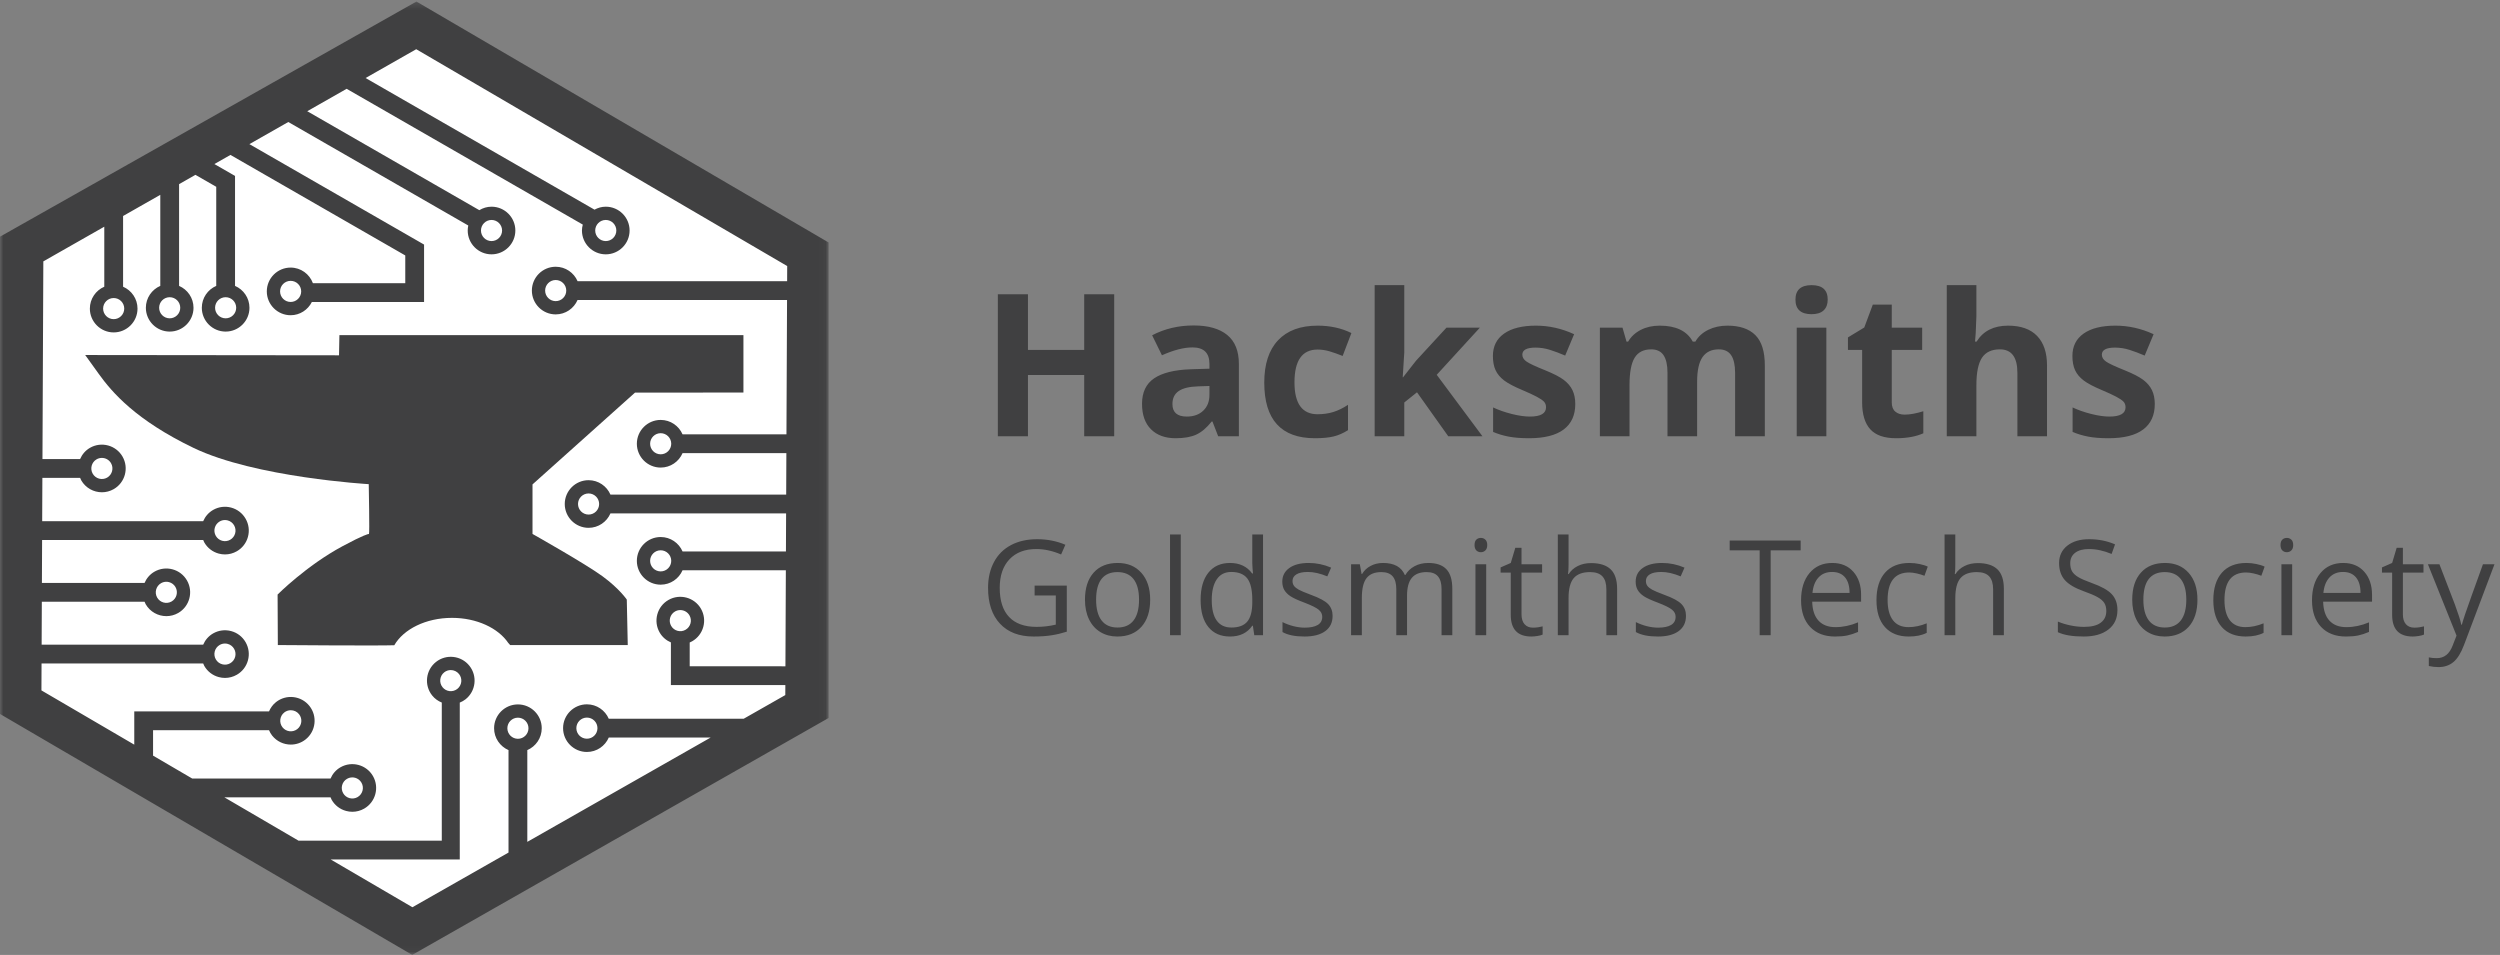 <?xml version="1.0" encoding="UTF-8"?>
<svg width="377px" height="144px" viewBox="0 0 377 144" version="1.1" xmlns="http://www.w3.org/2000/svg" xmlns:xlink="http://www.w3.org/1999/xlink">
    <rect x="0" y="0" width="377" height="144" fill="#808080" stroke="none"/>
    <!-- Generator: Sketch 39.1 (31720) - http://www.bohemiancoding.com/sketch -->
    <title>Group</title>
    <desc>Created with Sketch.</desc>
    <defs>
        <polygon id="path-1" points="0 143.94 124.957 143.94 124.957 0.233 0 0.233"></polygon>
    </defs>
    <g id="Page-1" stroke="none" stroke-width="1" fill="none" fill-rule="evenodd">
        <g id="Group">
            <polygon id="Path-2" fill="#FFFFFF" points="4.023 37.771 62.152 4.008 122.051 38.909 120.784 105.941 62.698 140.118 3.393 105.491"></polygon>
            <g id="hacksmiths-sticker-white">
                <g id="Group-3">
                    <mask id="mask-2" fill="white">
                        <use xlink:href="#path-1"></use>
                    </mask>
                    <g id="Clip-2"></g>
                    <path d="M103.382,94.97 C103.015,95.184 102.586,95.24 102.174,95.127 C101.764,95.017 101.421,94.752 101.209,94.384 L101.209,94.383 C100.998,94.015 100.941,93.585 101.052,93.175 C101.163,92.765 101.427,92.422 101.795,92.21 C102.045,92.067 102.318,91.998 102.587,91.998 C103.139,91.998 103.676,92.286 103.97,92.796 C104.182,93.165 104.238,93.594 104.126,94.005 C104.016,94.415 103.751,94.758 103.382,94.97 L103.382,94.97 Z M101.223,84.576 C101.223,85.453 100.508,86.168 99.63,86.168 C98.752,86.168 98.038,85.453 98.038,84.576 C98.038,83.698 98.752,82.983 99.63,82.983 C100.508,82.983 101.223,83.698 101.223,84.576 L101.223,84.576 Z M90.35,76.004 C90.35,76.882 89.636,77.597 88.758,77.597 C87.88,77.597 87.165,76.882 87.165,76.004 C87.165,75.126 87.88,74.412 88.758,74.412 C89.636,74.412 90.35,75.126 90.35,76.004 L90.35,76.004 Z M101.223,66.917 C101.223,67.795 100.508,68.51 99.63,68.51 C98.752,68.51 98.038,67.795 98.038,66.917 C98.038,66.039 98.752,65.325 99.63,65.325 C100.508,65.325 101.223,66.039 101.223,66.917 L101.223,66.917 Z M85.391,43.819 C85.391,44.697 84.677,45.411 83.799,45.411 C82.921,45.411 82.206,44.697 82.206,43.819 C82.206,42.941 82.921,42.226 83.799,42.226 C84.677,42.226 85.391,42.941 85.391,43.819 L85.391,43.819 Z M91.35,33.169 C92.228,33.169 92.943,33.884 92.943,34.762 C92.943,35.64 92.228,36.354 91.35,36.354 C90.472,36.354 89.758,35.64 89.758,34.762 C89.758,33.884 90.472,33.169 91.35,33.169 L91.35,33.169 Z M74.122,33.169 C75,33.169 75.715,33.884 75.715,34.762 C75.715,35.64 75,36.354 74.122,36.354 C73.245,36.354 72.531,35.64 72.531,34.762 C72.531,33.884 73.245,33.169 74.122,33.169 L74.122,33.169 Z M45.419,43.943 C45.419,44.821 44.706,45.536 43.828,45.536 C42.95,45.536 42.235,44.821 42.235,43.943 C42.235,43.065 42.95,42.351 43.828,42.351 C44.706,42.351 45.419,43.065 45.419,43.943 L45.419,43.943 Z M34.026,44.819 C34.904,44.819 35.619,45.533 35.619,46.411 C35.619,47.289 34.904,48.003 34.026,48.003 C33.148,48.003 32.434,47.289 32.434,46.411 C32.434,45.533 33.148,44.819 34.026,44.819 L34.026,44.819 Z M14.57,69.263 C14.82,69.12 15.091,69.052 15.361,69.052 C15.913,69.052 16.45,69.338 16.744,69.85 C17.181,70.611 16.917,71.586 16.157,72.024 C15.396,72.462 14.42,72.198 13.983,71.437 C13.545,70.676 13.809,69.7 14.57,69.263 L14.57,69.263 Z M32.387,79.6 C32.498,79.189 32.762,78.846 33.13,78.634 C33.375,78.493 33.647,78.421 33.921,78.421 C34.061,78.421 34.201,78.44 34.339,78.477 C34.75,78.588 35.092,78.852 35.304,79.222 C35.516,79.59 35.573,80.019 35.461,80.43 C35.351,80.84 35.086,81.183 34.718,81.395 C34.348,81.607 33.916,81.662 33.509,81.552 C33.099,81.441 32.756,81.177 32.544,80.808 C32.333,80.439 32.276,80.01 32.387,79.6 L32.387,79.6 Z M24.289,87.943 C24.534,87.802 24.805,87.73 25.08,87.73 C25.219,87.73 25.36,87.748 25.498,87.786 C25.908,87.897 26.25,88.161 26.462,88.53 C26.9,89.291 26.637,90.266 25.876,90.703 C25.118,91.142 24.139,90.878 23.702,90.117 C23.264,89.355 23.528,88.38 24.289,87.943 L24.289,87.943 Z M32.387,98.222 C32.498,97.812 32.762,97.469 33.13,97.257 L33.131,97.257 C33.375,97.116 33.647,97.044 33.922,97.044 C34.061,97.044 34.202,97.063 34.339,97.1 C34.75,97.21 35.092,97.475 35.304,97.844 C35.743,98.605 35.479,99.58 34.718,100.018 C34.349,100.23 33.92,100.287 33.509,100.174 C33.099,100.064 32.756,99.799 32.544,99.43 C32.333,99.062 32.276,98.632 32.387,98.222 L32.387,98.222 Z M42.863,107.444 C43.155,107.213 43.503,107.101 43.849,107.101 C44.32,107.101 44.786,107.307 45.1,107.703 C45.645,108.391 45.529,109.395 44.84,109.94 C44.152,110.485 43.148,110.368 42.604,109.681 C42.059,108.993 42.175,107.99 42.863,107.444 L42.863,107.444 Z M51.593,118.409 C51.704,117.997 51.968,117.655 52.337,117.443 C53.097,117.004 54.074,117.268 54.511,118.03 C54.949,118.79 54.685,119.766 53.923,120.203 C53.554,120.415 53.125,120.469 52.715,120.361 C52.305,120.249 51.962,119.986 51.75,119.616 C51.539,119.247 51.482,118.819 51.593,118.409 L51.593,118.409 Z M68.966,103.885 C68.633,104.149 68.218,104.266 67.793,104.219 C67.371,104.17 66.993,103.959 66.729,103.626 C66.183,102.938 66.299,101.934 66.988,101.389 C67.28,101.158 67.628,101.045 67.975,101.045 C68.445,101.045 68.911,101.252 69.225,101.648 C69.489,101.982 69.608,102.398 69.559,102.82 C69.51,103.243 69.299,103.62 68.966,103.885 L68.966,103.885 Z M90.097,109.805 C90.097,110.683 89.383,111.397 88.505,111.397 C87.627,111.397 86.913,110.683 86.913,109.805 C86.913,108.927 87.627,108.212 88.505,108.212 C89.383,108.212 90.097,108.927 90.097,109.805 L90.097,109.805 Z M112.147,108.388 L91.803,108.388 C91.252,107.11 89.982,106.212 88.505,106.212 C86.524,106.212 84.912,107.824 84.912,109.805 C84.912,111.785 86.524,113.397 88.505,113.397 C89.982,113.397 91.252,112.499 91.803,111.222 L107.165,111.222 L79.519,126.952 L79.519,113.116 C80.796,112.565 81.694,111.295 81.694,109.818 C81.694,107.836 80.083,106.225 78.101,106.225 C76.121,106.225 74.509,107.836 74.509,109.818 C74.509,111.295 75.407,112.565 76.684,113.116 L76.684,128.565 L62.191,136.812 L49.858,129.603 L69.333,129.603 L69.333,105.951 C69.639,105.826 69.936,105.667 70.208,105.452 C71.761,104.221 72.022,101.957 70.792,100.406 C69.561,98.853 67.295,98.591 65.746,99.822 C64.194,101.052 63.931,103.316 65.162,104.868 C65.558,105.369 66.067,105.72 66.621,105.945 L66.621,126.768 L45.008,126.768 L33.841,120.241 L49.848,120.241 C49.902,120.365 49.947,120.493 50.016,120.613 C50.494,121.445 51.267,122.04 52.194,122.291 C52.505,122.375 52.822,122.417 53.136,122.417 C53.756,122.417 54.369,122.255 54.921,121.938 C56.637,120.951 57.232,118.75 56.245,117.033 C55.258,115.316 53.058,114.721 51.341,115.708 C50.659,116.1 50.148,116.697 49.844,117.406 L28.992,117.406 L23.082,113.952 L23.082,110.11 L40.567,110.11 C40.689,110.393 40.836,110.67 41.037,110.923 C41.745,111.817 42.795,112.283 43.855,112.283 C44.637,112.283 45.424,112.03 46.083,111.507 C47.635,110.277 47.897,108.013 46.666,106.461 C45.437,104.91 43.173,104.646 41.62,105.877 C41.139,106.259 40.797,106.746 40.57,107.275 L20.248,107.275 L20.248,112.295 L6.248,104.112 L6.266,100.055 L30.642,100.055 C30.696,100.18 30.741,100.307 30.81,100.427 C31.288,101.259 32.061,101.855 32.988,102.105 C33.299,102.19 33.616,102.231 33.93,102.231 C34.55,102.231 35.162,102.069 35.715,101.752 C36.546,101.274 37.142,100.499 37.392,99.574 C37.642,98.647 37.517,97.678 37.039,96.847 C36.561,96.015 35.788,95.419 34.861,95.169 C33.935,94.92 32.966,95.045 32.133,95.523 C31.453,95.915 30.942,96.511 30.638,97.22 L6.279,97.22 L6.307,90.74 L21.8,90.74 C21.854,90.865 21.898,90.993 21.967,91.114 C22.631,92.268 23.843,92.914 25.089,92.914 C25.696,92.914 26.31,92.761 26.874,92.438 C28.59,91.45 29.184,89.25 28.197,87.533 C27.719,86.701 26.946,86.105 26.019,85.855 C25.094,85.606 24.125,85.731 23.292,86.208 C22.594,86.61 22.093,87.217 21.797,87.906 L6.32,87.906 L6.349,81.432 L30.642,81.432 C30.696,81.557 30.741,81.685 30.81,81.805 C31.288,82.637 32.061,83.233 32.988,83.483 C33.299,83.567 33.616,83.608 33.93,83.608 C34.55,83.608 35.162,83.446 35.714,83.129 C36.546,82.651 37.142,81.877 37.392,80.951 C37.642,80.025 37.517,79.057 37.039,78.225 C36.561,77.393 35.788,76.797 34.861,76.546 C33.935,76.297 32.966,76.423 32.134,76.9 C31.453,77.292 30.942,77.888 30.638,78.597 L6.361,78.597 L6.39,72.061 L12.082,72.061 C12.136,72.185 12.179,72.313 12.249,72.433 C12.913,73.588 14.125,74.235 15.37,74.235 C15.976,74.235 16.59,74.081 17.153,73.758 C18.871,72.771 19.464,70.571 18.478,68.853 C17.491,67.137 15.291,66.542 13.574,67.529 C12.875,67.93 12.374,68.537 12.078,69.226 L6.403,69.226 L6.535,39.415 L15.726,34.186 L15.726,43.237 C14.449,43.788 13.551,45.058 13.551,46.536 C13.551,48.516 15.163,50.128 17.143,50.128 C19.125,50.128 20.736,48.516 20.736,46.536 C20.736,45.058 19.838,43.788 18.561,43.237 L18.561,32.573 L24.172,29.38 L24.172,43.112 C22.894,43.664 21.996,44.934 21.996,46.411 C21.996,48.392 23.608,50.003 25.589,50.003 C27.57,50.003 29.181,48.392 29.181,46.411 C29.181,44.934 28.284,43.664 27.006,43.113 L27.006,27.767 L29.471,26.365 L32.609,28.169 L32.609,43.113 C31.331,43.664 30.434,44.934 30.434,46.411 C30.434,48.392 32.045,50.003 34.026,50.003 C36.007,50.003 37.619,48.392 37.619,46.411 C37.619,44.934 36.721,43.664 35.443,43.113 L35.443,26.529 L32.329,24.739 L34.751,23.361 L61.115,38.522 L61.115,42.706 L47.186,42.706 C46.68,41.336 45.372,40.351 43.828,40.351 C41.846,40.351 40.235,41.962 40.235,43.943 C40.235,45.924 41.846,47.536 43.828,47.536 C45.232,47.536 46.437,46.718 47.028,45.541 L63.95,45.541 L63.95,36.897 L63.941,36.897 L63.95,36.882 L37.609,21.735 L43.474,18.398 L70.614,34.005 C70.562,34.249 70.531,34.502 70.531,34.762 C70.531,36.743 72.142,38.354 74.122,38.354 C76.104,38.354 77.715,36.743 77.715,34.762 C77.715,32.781 76.104,31.169 74.122,31.169 C73.447,31.169 72.822,31.368 72.281,31.694 L46.332,16.772 L52.272,13.392 L87.884,33.87 C87.81,34.157 87.758,34.452 87.758,34.762 C87.758,36.743 89.37,38.354 91.35,38.354 C93.331,38.354 94.943,36.743 94.943,34.762 C94.943,32.781 93.331,31.169 91.35,31.169 C90.732,31.169 90.159,31.34 89.651,31.617 L55.13,11.766 L62.766,7.421 L118.709,40.121 L118.699,42.402 L87.098,42.402 C86.547,41.124 85.276,40.226 83.799,40.226 C81.818,40.226 80.206,41.838 80.206,43.819 C80.206,45.8 81.818,47.411 83.799,47.411 C85.276,47.411 86.546,46.514 87.097,45.236 L118.686,45.236 L118.597,65.5 L102.929,65.5 C102.378,64.223 101.108,63.325 99.63,63.325 C97.65,63.325 96.038,64.936 96.038,66.917 C96.038,68.898 97.65,70.51 99.63,70.51 C101.108,70.51 102.378,69.612 102.929,68.335 L118.584,68.335 L118.557,74.587 L92.056,74.587 C91.505,73.31 90.236,72.412 88.758,72.412 C86.777,72.412 85.165,74.023 85.165,76.004 C85.165,77.985 86.777,79.597 88.758,79.597 C90.235,79.597 91.505,78.699 92.056,77.422 L118.544,77.422 L118.519,83.158 L102.929,83.158 C102.378,81.881 101.108,80.983 99.63,80.983 C97.65,80.983 96.038,82.595 96.038,84.576 C96.038,86.557 97.65,88.168 99.63,88.168 C101.108,88.168 102.378,87.27 102.929,85.993 L118.506,85.993 L118.442,100.478 L104.007,100.475 L104.007,96.888 C104.134,96.833 104.258,96.774 104.379,96.704 C105.211,96.227 105.807,95.453 106.057,94.527 C106.308,93.6 106.182,92.632 105.705,91.799 C104.717,90.084 102.517,89.488 100.799,90.476 C99.967,90.953 99.371,91.727 99.121,92.654 C98.872,93.58 98.996,94.549 99.475,95.381 C99.867,96.062 100.463,96.573 101.173,96.877 L101.171,103.313 L104.006,103.313 L104.006,103.31 L118.43,103.313 L118.423,104.817 L112.147,108.388 L112.147,108.388 Z M78.101,111.41 C77.223,111.41 76.509,110.696 76.509,109.818 C76.509,108.94 77.223,108.225 78.101,108.225 C78.979,108.225 79.694,108.94 79.694,109.818 C79.694,110.696 78.979,111.41 78.101,111.41 L78.101,111.41 Z M17.143,44.943 C18.021,44.943 18.736,45.658 18.736,46.536 C18.736,47.413 18.021,48.128 17.143,48.128 C16.265,48.128 15.551,47.413 15.551,46.536 C15.551,45.658 16.265,44.943 17.143,44.943 L17.143,44.943 Z M25.589,44.819 C26.467,44.819 27.181,45.533 27.181,46.411 C27.181,47.289 26.467,48.003 25.589,48.003 C24.711,48.003 23.997,47.289 23.997,46.411 C23.997,45.533 24.711,44.819 25.589,44.819 L25.589,44.819 Z M62.797,0.233 L0,35.692 L0,107.666 L62.16,144 L124.957,108.269 L124.957,36.567 L62.797,0.233 L62.797,0.233 Z" id="Fill-1" fill="#404041" mask="url(#mask-2)"></path>
                </g>
                <path d="M90.857,86.901 C88.283,85.015 80.303,80.519 80.303,80.519 L80.303,73.048 L95.757,59.209 L112.11,59.193 L112.11,50.543 L51.182,50.543 L51.125,53.58 L12.847,53.537 L14.879,56.364 C16.91,59.191 20.486,63.351 29.168,67.535 C38.465,72.014 55.606,73.011 55.606,73.011 C55.606,73.011 55.751,80.518 55.642,80.518 C55.534,80.518 54.839,80.657 51.653,82.368 C46.213,85.288 41.861,89.657 41.861,89.657 L41.897,97.273 C41.897,97.273 57.057,97.397 59.458,97.302 C60.856,94.881 64.224,93.174 68.159,93.174 C71.901,93.174 75.131,94.717 76.642,96.95 C76.829,97.15 76.931,97.273 76.931,97.273 L94.665,97.273 L94.52,90.419 C94.52,90.419 93.433,88.787 90.857,86.901" id="Fill-4" fill="#404041"></path>
            </g>
            <path d="M168.023,65.793 L163.497,65.793 L163.497,56.55 L155.016,56.55 L155.016,65.793 L150.475,65.793 L150.475,44.377 L155.016,44.377 L155.016,52.771 L163.497,52.771 L163.497,44.377 L168.023,44.377 L168.023,65.793 Z M183.703,65.793 L182.838,63.566 L182.721,63.566 C181.969,64.514 181.195,65.17 180.399,65.537 C179.603,65.903 178.566,66.086 177.287,66.086 C175.714,66.086 174.476,65.637 173.573,64.738 C172.67,63.84 172.218,62.561 172.218,60.9 C172.218,59.162 172.826,57.88 174.042,57.055 C175.258,56.23 177.091,55.773 179.542,55.686 L182.384,55.598 L182.384,54.88 C182.384,53.22 181.535,52.39 179.835,52.39 C178.527,52.39 176.989,52.785 175.221,53.576 L173.742,50.559 C175.626,49.572 177.716,49.079 180.011,49.079 C182.208,49.079 183.893,49.558 185.065,50.515 C186.237,51.472 186.823,52.927 186.823,54.88 L186.823,65.793 L183.703,65.793 Z M182.384,58.205 L180.656,58.264 C179.357,58.303 178.39,58.537 177.755,58.967 C177.121,59.396 176.803,60.051 176.803,60.93 C176.803,62.189 177.526,62.819 178.971,62.819 C180.006,62.819 180.834,62.521 181.454,61.926 C182.074,61.33 182.384,60.539 182.384,59.553 L182.384,58.205 Z M198.298,66.086 C193.2,66.086 190.651,63.288 190.651,57.692 C190.651,54.909 191.345,52.783 192.731,51.313 C194.118,49.843 196.105,49.108 198.693,49.108 C200.588,49.108 202.287,49.479 203.791,50.222 L202.472,53.679 C201.769,53.396 201.115,53.164 200.51,52.983 C199.904,52.802 199.299,52.712 198.693,52.712 C196.369,52.712 195.207,54.362 195.207,57.663 C195.207,60.866 196.369,62.468 198.693,62.468 C199.553,62.468 200.348,62.353 201.081,62.124 C201.813,61.894 202.546,61.535 203.278,61.047 L203.278,64.87 C202.555,65.329 201.825,65.646 201.088,65.822 C200.351,65.998 199.421,66.086 198.298,66.086 L198.298,66.086 Z M211.589,56.887 L213.537,54.396 L218.122,49.416 L223.161,49.416 L216.657,56.521 L223.557,65.793 L218.401,65.793 L213.684,59.157 L211.765,60.695 L211.765,65.793 L207.297,65.793 L207.297,43 L211.765,43 L211.765,53.166 L211.53,56.887 L211.589,56.887 Z M237.551,60.93 C237.551,62.609 236.968,63.889 235.801,64.768 C234.634,65.646 232.888,66.086 230.564,66.086 C229.373,66.086 228.357,66.005 227.517,65.844 C226.677,65.683 225.891,65.446 225.159,65.134 L225.159,61.442 C225.989,61.833 226.924,62.16 227.964,62.424 C229.004,62.688 229.92,62.819 230.711,62.819 C232.332,62.819 233.142,62.351 233.142,61.413 C233.142,61.062 233.035,60.776 232.82,60.556 C232.605,60.336 232.234,60.087 231.707,59.809 C231.179,59.531 230.476,59.206 229.597,58.835 C228.337,58.308 227.412,57.819 226.821,57.37 C226.231,56.921 225.801,56.406 225.532,55.825 C225.264,55.244 225.129,54.528 225.129,53.679 C225.129,52.224 225.693,51.098 226.821,50.302 C227.949,49.506 229.548,49.108 231.619,49.108 C233.591,49.108 235.51,49.538 237.376,50.397 L236.028,53.62 C235.208,53.269 234.441,52.98 233.728,52.756 C233.015,52.531 232.288,52.419 231.546,52.419 C230.227,52.419 229.568,52.775 229.568,53.488 C229.568,53.889 229.78,54.235 230.205,54.528 C230.63,54.821 231.56,55.256 232.996,55.832 C234.275,56.35 235.212,56.833 235.808,57.282 C236.404,57.731 236.843,58.249 237.127,58.835 C237.41,59.421 237.551,60.119 237.551,60.93 L237.551,60.93 Z M255.926,65.793 L251.458,65.793 L251.458,56.228 C251.458,55.046 251.26,54.16 250.865,53.569 C250.469,52.978 249.847,52.683 248.997,52.683 C247.854,52.683 247.024,53.103 246.507,53.942 C245.989,54.782 245.73,56.164 245.73,58.088 L245.73,65.793 L241.263,65.793 L241.263,49.416 L244.676,49.416 L245.276,51.511 L245.525,51.511 C245.965,50.759 246.6,50.17 247.43,49.746 C248.26,49.321 249.212,49.108 250.286,49.108 C252.737,49.108 254.397,49.909 255.267,51.511 L255.662,51.511 C256.102,50.749 256.749,50.158 257.603,49.738 C258.458,49.318 259.422,49.108 260.496,49.108 C262.352,49.108 263.755,49.584 264.708,50.537 C265.66,51.489 266.136,53.015 266.136,55.114 L266.136,65.793 L261.653,65.793 L261.653,56.228 C261.653,55.046 261.456,54.16 261.06,53.569 C260.665,52.978 260.042,52.683 259.192,52.683 C258.099,52.683 257.281,53.073 256.739,53.854 C256.197,54.636 255.926,55.876 255.926,57.575 L255.926,65.793 Z M270.755,45.183 C270.755,43.728 271.566,43 273.187,43 C274.808,43 275.619,43.728 275.619,45.183 C275.619,45.876 275.416,46.416 275.011,46.801 C274.605,47.187 273.997,47.38 273.187,47.38 C271.566,47.38 270.755,46.647 270.755,45.183 L270.755,45.183 Z M275.413,65.793 L270.946,65.793 L270.946,49.416 L275.413,49.416 L275.413,65.793 Z M287.225,62.526 C288.007,62.526 288.944,62.355 290.038,62.014 L290.038,65.339 C288.925,65.837 287.557,66.086 285.936,66.086 C284.149,66.086 282.848,65.634 282.033,64.731 C281.217,63.828 280.809,62.473 280.809,60.666 L280.809,52.771 L278.671,52.771 L278.671,50.881 L281.132,49.387 L282.421,45.93 L285.277,45.93 L285.277,49.416 L289.862,49.416 L289.862,52.771 L285.277,52.771 L285.277,60.666 C285.277,61.301 285.455,61.77 285.812,62.072 C286.168,62.375 286.639,62.526 287.225,62.526 L287.225,62.526 Z M308.691,65.793 L304.223,65.793 L304.223,56.228 C304.223,53.864 303.344,52.683 301.586,52.683 C300.336,52.683 299.433,53.107 298.876,53.957 C298.32,54.807 298.041,56.184 298.041,58.088 L298.041,65.793 L293.573,65.793 L293.573,43 L298.041,43 L298.041,47.644 C298.041,48.005 298.007,48.854 297.939,50.192 L297.836,51.511 L298.071,51.511 C299.067,49.909 300.649,49.108 302.817,49.108 C304.74,49.108 306.2,49.626 307.196,50.661 C308.193,51.696 308.691,53.181 308.691,55.114 L308.691,65.793 Z M324.941,60.93 C324.941,62.609 324.358,63.889 323.191,64.768 C322.024,65.646 320.278,66.086 317.954,66.086 C316.762,66.086 315.747,66.005 314.907,65.844 C314.067,65.683 313.281,65.446 312.548,65.134 L312.548,61.442 C313.379,61.833 314.314,62.16 315.354,62.424 C316.394,62.688 317.309,62.819 318.1,62.819 C319.721,62.819 320.532,62.351 320.532,61.413 C320.532,61.062 320.424,60.776 320.21,60.556 C319.995,60.336 319.624,60.087 319.096,59.809 C318.569,59.531 317.866,59.206 316.987,58.835 C315.727,58.308 314.802,57.819 314.211,57.37 C313.62,56.921 313.191,56.406 312.922,55.825 C312.653,55.244 312.519,54.528 312.519,53.679 C312.519,52.224 313.083,51.098 314.211,50.302 C315.339,49.506 316.938,49.108 319.008,49.108 C320.981,49.108 322.9,49.538 324.765,50.397 L323.418,53.62 C322.597,53.269 321.831,52.98 321.118,52.756 C320.405,52.531 319.677,52.419 318.935,52.419 C317.617,52.419 316.958,52.775 316.958,53.488 C316.958,53.889 317.17,54.235 317.595,54.528 C318.02,54.821 318.95,55.256 320.385,55.832 C321.665,56.35 322.602,56.833 323.198,57.282 C323.794,57.731 324.233,58.249 324.516,58.835 C324.799,59.421 324.941,60.119 324.941,60.93 L324.941,60.93 Z M156.021,88.312 L160.875,88.312 L160.875,95.256 C160.12,95.497 159.352,95.679 158.57,95.803 C157.789,95.926 156.884,95.988 155.855,95.988 C153.694,95.988 152.011,95.345 150.807,94.06 C149.602,92.774 149,90.972 149,88.654 C149,87.17 149.298,85.869 149.894,84.753 C150.489,83.636 151.347,82.784 152.467,82.194 C153.587,81.605 154.898,81.311 156.402,81.311 C157.926,81.311 159.345,81.59 160.66,82.15 L160.016,83.615 C158.727,83.068 157.486,82.795 156.295,82.795 C154.557,82.795 153.199,83.312 152.223,84.348 C151.246,85.383 150.758,86.818 150.758,88.654 C150.758,90.581 151.228,92.043 152.169,93.039 C153.11,94.035 154.492,94.533 156.314,94.533 C157.304,94.533 158.271,94.419 159.215,94.191 L159.215,89.797 L156.021,89.797 L156.021,88.312 Z M173.447,90.432 C173.447,92.176 173.007,93.539 172.129,94.519 C171.25,95.498 170.035,95.988 168.486,95.988 C167.529,95.988 166.679,95.764 165.937,95.314 C165.195,94.865 164.622,94.221 164.218,93.381 C163.815,92.541 163.613,91.558 163.613,90.432 C163.613,88.687 164.049,87.328 164.921,86.354 C165.794,85.381 167.005,84.895 168.554,84.895 C170.052,84.895 171.241,85.393 172.124,86.389 C173.006,87.385 173.447,88.732 173.447,90.432 L173.447,90.432 Z M165.293,90.432 C165.293,91.799 165.566,92.84 166.113,93.557 C166.66,94.273 167.464,94.631 168.525,94.631 C169.586,94.631 170.392,94.274 170.942,93.562 C171.492,92.849 171.767,91.805 171.767,90.432 C171.767,89.071 171.492,88.037 170.942,87.331 C170.392,86.625 169.58,86.271 168.505,86.271 C167.444,86.271 166.643,86.62 166.103,87.316 C165.563,88.013 165.293,89.051 165.293,90.432 L165.293,90.432 Z M178.06,95.793 L176.439,95.793 L176.439,80.598 L178.06,80.598 L178.06,95.793 Z M188.932,94.357 L188.845,94.357 C188.096,95.445 186.976,95.988 185.485,95.988 C184.085,95.988 182.997,95.51 182.219,94.553 C181.441,93.596 181.052,92.235 181.052,90.471 C181.052,88.706 181.442,87.336 182.223,86.359 C183.005,85.383 184.092,84.895 185.485,84.895 C186.937,84.895 188.05,85.422 188.825,86.477 L188.952,86.477 L188.884,85.705 L188.845,84.953 L188.845,80.598 L190.466,80.598 L190.466,95.793 L189.147,95.793 L188.932,94.357 Z M185.69,94.631 C186.797,94.631 187.599,94.33 188.097,93.728 C188.596,93.125 188.845,92.154 188.845,90.812 L188.845,90.471 C188.845,88.954 188.592,87.871 188.088,87.224 C187.583,86.576 186.777,86.252 185.671,86.252 C184.72,86.252 183.993,86.621 183.488,87.36 C182.984,88.099 182.731,89.143 182.731,90.49 C182.731,91.857 182.982,92.889 183.483,93.586 C183.985,94.283 184.72,94.631 185.69,94.631 L185.69,94.631 Z M200.957,92.873 C200.957,93.869 200.586,94.637 199.844,95.178 C199.102,95.718 198.06,95.988 196.719,95.988 C195.3,95.988 194.193,95.764 193.399,95.314 L193.399,93.811 C193.913,94.071 194.465,94.276 195.054,94.426 C195.643,94.576 196.211,94.65 196.758,94.65 C197.605,94.65 198.256,94.515 198.711,94.245 C199.167,93.975 199.395,93.563 199.395,93.01 C199.395,92.593 199.214,92.237 198.853,91.94 C198.492,91.644 197.787,91.294 196.739,90.891 C195.743,90.52 195.035,90.196 194.615,89.919 C194.195,89.642 193.882,89.328 193.677,88.977 C193.472,88.625 193.37,88.205 193.37,87.717 C193.37,86.844 193.724,86.156 194.434,85.651 C195.144,85.147 196.117,84.895 197.354,84.895 C198.506,84.895 199.633,85.129 200.733,85.598 L200.157,86.916 C199.082,86.473 198.109,86.252 197.237,86.252 C196.468,86.252 195.889,86.372 195.498,86.613 C195.108,86.854 194.912,87.186 194.912,87.609 C194.912,87.896 194.986,88.14 195.132,88.342 C195.279,88.544 195.515,88.736 195.84,88.918 C196.166,89.1 196.791,89.364 197.715,89.709 C198.985,90.171 199.843,90.637 200.288,91.105 C200.734,91.574 200.957,92.163 200.957,92.873 L200.957,92.873 Z M217.387,95.793 L217.387,88.83 C217.387,87.977 217.204,87.338 216.84,86.911 C216.475,86.485 215.909,86.271 215.141,86.271 C214.132,86.271 213.386,86.561 212.904,87.141 C212.423,87.72 212.182,88.612 212.182,89.816 L212.182,95.793 L210.561,95.793 L210.561,88.83 C210.561,87.977 210.378,87.338 210.014,86.911 C209.649,86.485 209.079,86.271 208.305,86.271 C207.289,86.271 206.545,86.576 206.073,87.185 C205.601,87.793 205.365,88.791 205.365,90.178 L205.365,95.793 L203.744,95.793 L203.744,85.09 L205.062,85.09 L205.326,86.555 L205.404,86.555 C205.71,86.034 206.142,85.627 206.698,85.334 C207.255,85.041 207.878,84.895 208.568,84.895 C210.242,84.895 211.335,85.5 211.85,86.711 L211.928,86.711 C212.247,86.151 212.709,85.708 213.314,85.383 C213.92,85.057 214.61,84.895 215.385,84.895 C216.596,84.895 217.502,85.205 218.104,85.827 C218.707,86.449 219.008,87.443 219.008,88.811 L219.008,95.793 L217.387,95.793 Z M224.119,95.793 L222.498,95.793 L222.498,85.09 L224.119,85.09 L224.119,95.793 Z M222.361,82.189 C222.361,81.818 222.452,81.547 222.634,81.374 C222.817,81.201 223.045,81.115 223.318,81.115 C223.578,81.115 223.803,81.203 223.992,81.379 C224.181,81.555 224.275,81.825 224.275,82.189 C224.275,82.554 224.181,82.826 223.992,83.005 C223.803,83.184 223.578,83.273 223.318,83.273 C223.045,83.273 222.817,83.184 222.634,83.005 C222.452,82.826 222.361,82.554 222.361,82.189 L222.361,82.189 Z M231.163,94.65 C231.45,94.65 231.726,94.629 231.993,94.587 C232.26,94.545 232.472,94.501 232.628,94.455 L232.628,95.695 C232.452,95.78 232.194,95.85 231.852,95.905 C231.51,95.961 231.202,95.988 230.929,95.988 C228.859,95.988 227.823,94.898 227.823,92.717 L227.823,86.35 L226.29,86.35 L226.29,85.568 L227.823,84.895 L228.507,82.609 L229.445,82.609 L229.445,85.09 L232.55,85.09 L232.55,86.35 L229.445,86.35 L229.445,92.648 C229.445,93.293 229.598,93.788 229.904,94.133 C230.21,94.478 230.629,94.65 231.163,94.65 L231.163,94.65 Z M242.241,95.793 L242.241,88.869 C242.241,87.997 242.042,87.346 241.645,86.916 C241.248,86.486 240.626,86.271 239.78,86.271 C238.654,86.271 237.832,86.577 237.314,87.189 C236.797,87.801 236.538,88.804 236.538,90.197 L236.538,95.793 L234.917,95.793 L234.917,80.598 L236.538,80.598 L236.538,85.197 C236.538,85.751 236.512,86.21 236.46,86.574 L236.557,86.574 C236.876,86.06 237.331,85.655 237.92,85.358 C238.509,85.062 239.181,84.914 239.936,84.914 C241.245,84.914 242.226,85.225 242.881,85.847 C243.535,86.468 243.862,87.456 243.862,88.811 L243.862,95.793 L242.241,95.793 Z M254.246,92.873 C254.246,93.869 253.875,94.637 253.133,95.178 C252.391,95.718 251.349,95.988 250.008,95.988 C248.589,95.988 247.482,95.764 246.688,95.314 L246.688,93.811 C247.202,94.071 247.754,94.276 248.343,94.426 C248.932,94.576 249.5,94.65 250.047,94.65 C250.894,94.65 251.545,94.515 252,94.245 C252.456,93.975 252.684,93.563 252.684,93.01 C252.684,92.593 252.503,92.237 252.142,91.94 C251.781,91.644 251.076,91.294 250.028,90.891 C249.032,90.52 248.324,90.196 247.904,89.919 C247.484,89.642 247.171,89.328 246.966,88.977 C246.761,88.625 246.659,88.205 246.659,87.717 C246.659,86.844 247.013,86.156 247.723,85.651 C248.433,85.147 249.406,84.895 250.643,84.895 C251.795,84.895 252.922,85.129 254.022,85.598 L253.446,86.916 C252.371,86.473 251.398,86.252 250.526,86.252 C249.758,86.252 249.178,86.372 248.787,86.613 C248.397,86.854 248.202,87.186 248.202,87.609 C248.202,87.896 248.275,88.14 248.421,88.342 C248.568,88.544 248.804,88.736 249.129,88.918 C249.455,89.1 250.08,89.364 251.004,89.709 C252.274,90.171 253.132,90.637 253.578,91.105 C254.024,91.574 254.246,92.163 254.246,92.873 L254.246,92.873 Z M267.017,95.793 L265.357,95.793 L265.357,82.99 L260.836,82.99 L260.836,81.516 L271.539,81.516 L271.539,82.99 L267.017,82.99 L267.017,95.793 Z M276.718,95.988 C275.136,95.988 273.888,95.507 272.973,94.543 C272.058,93.579 271.601,92.242 271.601,90.529 C271.601,88.804 272.026,87.434 272.875,86.418 C273.725,85.402 274.866,84.895 276.298,84.895 C277.639,84.895 278.7,85.336 279.482,86.218 C280.263,87.1 280.654,88.264 280.654,89.709 L280.654,90.734 L273.28,90.734 C273.313,91.991 273.63,92.945 274.233,93.596 C274.835,94.247 275.683,94.572 276.777,94.572 C277.929,94.572 279.068,94.331 280.195,93.85 L280.195,95.295 C279.622,95.542 279.08,95.72 278.569,95.827 C278.057,95.935 277.441,95.988 276.718,95.988 L276.718,95.988 Z M276.279,86.252 C275.419,86.252 274.734,86.532 274.223,87.092 C273.712,87.652 273.411,88.426 273.32,89.416 L278.915,89.416 C278.915,88.394 278.687,87.611 278.232,87.067 C277.776,86.524 277.125,86.252 276.279,86.252 L276.279,86.252 Z M287.845,95.988 C286.295,95.988 285.096,95.511 284.246,94.558 C283.396,93.604 282.971,92.255 282.971,90.51 C282.971,88.719 283.403,87.336 284.265,86.359 C285.128,85.383 286.357,84.895 287.952,84.895 C288.466,84.895 288.981,84.95 289.495,85.061 C290.009,85.171 290.413,85.301 290.706,85.451 L290.208,86.828 C289.85,86.685 289.459,86.566 289.036,86.472 C288.613,86.377 288.238,86.33 287.913,86.33 C285.738,86.33 284.651,87.717 284.651,90.49 C284.651,91.805 284.916,92.814 285.447,93.518 C285.978,94.221 286.764,94.572 287.805,94.572 C288.697,94.572 289.612,94.38 290.55,93.996 L290.55,95.432 C289.833,95.803 288.932,95.988 287.845,95.988 L287.845,95.988 Z M300.563,95.793 L300.563,88.869 C300.563,87.997 300.364,87.346 299.967,86.916 C299.57,86.486 298.948,86.271 298.102,86.271 C296.976,86.271 296.154,86.577 295.636,87.189 C295.119,87.801 294.86,88.804 294.86,90.197 L294.86,95.793 L293.239,95.793 L293.239,80.598 L294.86,80.598 L294.86,85.197 C294.86,85.751 294.834,86.21 294.782,86.574 L294.879,86.574 C295.198,86.06 295.652,85.655 296.242,85.358 C296.831,85.062 297.503,84.914 298.258,84.914 C299.567,84.914 300.548,85.225 301.203,85.847 C301.857,86.468 302.184,87.456 302.184,88.811 L302.184,95.793 L300.563,95.793 Z M319.31,91.994 C319.31,93.251 318.854,94.23 317.943,94.934 C317.032,95.637 315.795,95.988 314.232,95.988 C312.539,95.988 311.237,95.77 310.326,95.334 L310.326,93.732 C310.912,93.98 311.55,94.175 312.24,94.318 C312.93,94.462 313.614,94.533 314.291,94.533 C315.397,94.533 316.231,94.323 316.791,93.903 C317.351,93.483 317.63,92.899 317.63,92.15 C317.63,91.656 317.531,91.25 317.333,90.935 C317.134,90.619 316.802,90.327 316.337,90.061 C315.871,89.794 315.163,89.491 314.212,89.152 C312.884,88.677 311.935,88.114 311.366,87.463 C310.796,86.812 310.511,85.962 310.511,84.914 C310.511,83.814 310.925,82.938 311.752,82.287 C312.578,81.636 313.672,81.311 315.033,81.311 C316.452,81.311 317.757,81.571 318.949,82.092 L318.431,83.537 C317.253,83.042 316.107,82.795 314.994,82.795 C314.115,82.795 313.428,82.984 312.933,83.361 C312.438,83.739 312.191,84.263 312.191,84.934 C312.191,85.428 312.282,85.834 312.464,86.149 C312.647,86.465 312.954,86.755 313.387,87.019 C313.82,87.282 314.483,87.574 315.375,87.893 C316.872,88.426 317.902,88.999 318.465,89.611 C319.029,90.223 319.31,91.018 319.31,91.994 L319.31,91.994 Z M331.374,90.432 C331.374,92.176 330.935,93.539 330.056,94.519 C329.177,95.498 327.963,95.988 326.413,95.988 C325.456,95.988 324.607,95.764 323.864,95.314 C323.122,94.865 322.549,94.221 322.146,93.381 C321.742,92.541 321.54,91.558 321.54,90.432 C321.54,88.687 321.976,87.328 322.849,86.354 C323.721,85.381 324.932,84.895 326.482,84.895 C327.979,84.895 329.169,85.393 330.051,86.389 C330.933,87.385 331.374,88.732 331.374,90.432 L331.374,90.432 Z M323.22,90.432 C323.22,91.799 323.493,92.84 324.04,93.557 C324.587,94.273 325.391,94.631 326.452,94.631 C327.514,94.631 328.319,94.274 328.869,93.562 C329.419,92.849 329.695,91.805 329.695,90.432 C329.695,89.071 329.419,88.037 328.869,87.331 C328.319,86.625 327.507,86.271 326.433,86.271 C325.372,86.271 324.571,86.62 324.03,87.316 C323.49,88.013 323.22,89.051 323.22,90.432 L323.22,90.432 Z M338.643,95.988 C337.094,95.988 335.894,95.511 335.045,94.558 C334.195,93.604 333.77,92.255 333.77,90.51 C333.77,88.719 334.202,87.336 335.064,86.359 C335.927,85.383 337.156,84.895 338.751,84.895 C339.265,84.895 339.779,84.95 340.294,85.061 C340.808,85.171 341.212,85.301 341.505,85.451 L341.007,86.828 C340.649,86.685 340.258,86.566 339.835,86.472 C339.412,86.377 339.037,86.33 338.712,86.33 C336.537,86.33 335.45,87.717 335.45,90.49 C335.45,91.805 335.715,92.814 336.246,93.518 C336.776,94.221 337.563,94.572 338.604,94.572 C339.496,94.572 340.411,94.38 341.348,93.996 L341.348,95.432 C340.632,95.803 339.731,95.988 338.643,95.988 L338.643,95.988 Z M345.659,95.793 L344.038,95.793 L344.038,85.09 L345.659,85.09 L345.659,95.793 Z M343.901,82.189 C343.901,81.818 343.992,81.547 344.174,81.374 C344.357,81.201 344.584,81.115 344.858,81.115 C345.118,81.115 345.343,81.203 345.532,81.379 C345.72,81.555 345.815,81.825 345.815,82.189 C345.815,82.554 345.72,82.826 345.532,83.005 C345.343,83.184 345.118,83.273 344.858,83.273 C344.584,83.273 344.357,83.184 344.174,83.005 C343.992,82.826 343.901,82.554 343.901,82.189 L343.901,82.189 Z M353.768,95.988 C352.186,95.988 350.937,95.507 350.022,94.543 C349.108,93.579 348.65,92.242 348.65,90.529 C348.65,88.804 349.075,87.434 349.925,86.418 C350.774,85.402 351.915,84.895 353.348,84.895 C354.689,84.895 355.75,85.336 356.531,86.218 C357.313,87.1 357.703,88.264 357.703,89.709 L357.703,90.734 L350.33,90.734 C350.363,91.991 350.68,92.945 351.282,93.596 C351.884,94.247 352.732,94.572 353.826,94.572 C354.979,94.572 356.118,94.331 357.244,93.85 L357.244,95.295 C356.671,95.542 356.129,95.72 355.618,95.827 C355.107,95.935 354.49,95.988 353.768,95.988 L353.768,95.988 Z M353.328,86.252 C352.469,86.252 351.784,86.532 351.272,87.092 C350.761,87.652 350.46,88.426 350.369,89.416 L355.965,89.416 C355.965,88.394 355.737,87.611 355.281,87.067 C354.826,86.524 354.174,86.252 353.328,86.252 L353.328,86.252 Z M364.074,94.65 C364.36,94.65 364.637,94.629 364.904,94.587 C365.171,94.545 365.382,94.501 365.539,94.455 L365.539,95.695 C365.363,95.78 365.104,95.85 364.762,95.905 C364.421,95.961 364.113,95.988 363.839,95.988 C361.769,95.988 360.734,94.898 360.734,92.717 L360.734,86.35 L359.201,86.35 L359.201,85.568 L360.734,84.895 L361.418,82.609 L362.355,82.609 L362.355,85.09 L365.461,85.09 L365.461,86.35 L362.355,86.35 L362.355,92.648 C362.355,93.293 362.508,93.788 362.814,94.133 C363.12,94.478 363.54,94.65 364.074,94.65 L364.074,94.65 Z M366.128,85.09 L367.866,85.09 L370.21,91.193 C370.724,92.587 371.043,93.592 371.167,94.211 L371.245,94.211 C371.33,93.879 371.507,93.311 371.778,92.507 C372.048,91.703 372.932,89.23 374.429,85.09 L376.167,85.09 L371.568,97.277 C371.112,98.482 370.58,99.336 369.971,99.841 C369.362,100.345 368.615,100.598 367.73,100.598 C367.235,100.598 366.747,100.542 366.265,100.432 L366.265,99.133 C366.623,99.211 367.023,99.25 367.466,99.25 C368.579,99.25 369.374,98.625 369.849,97.375 L370.445,95.852 L366.128,85.09 Z" id="Hacksmiths-Goldsmith" fill="#404041"></path>
        </g>
    </g>
</svg>